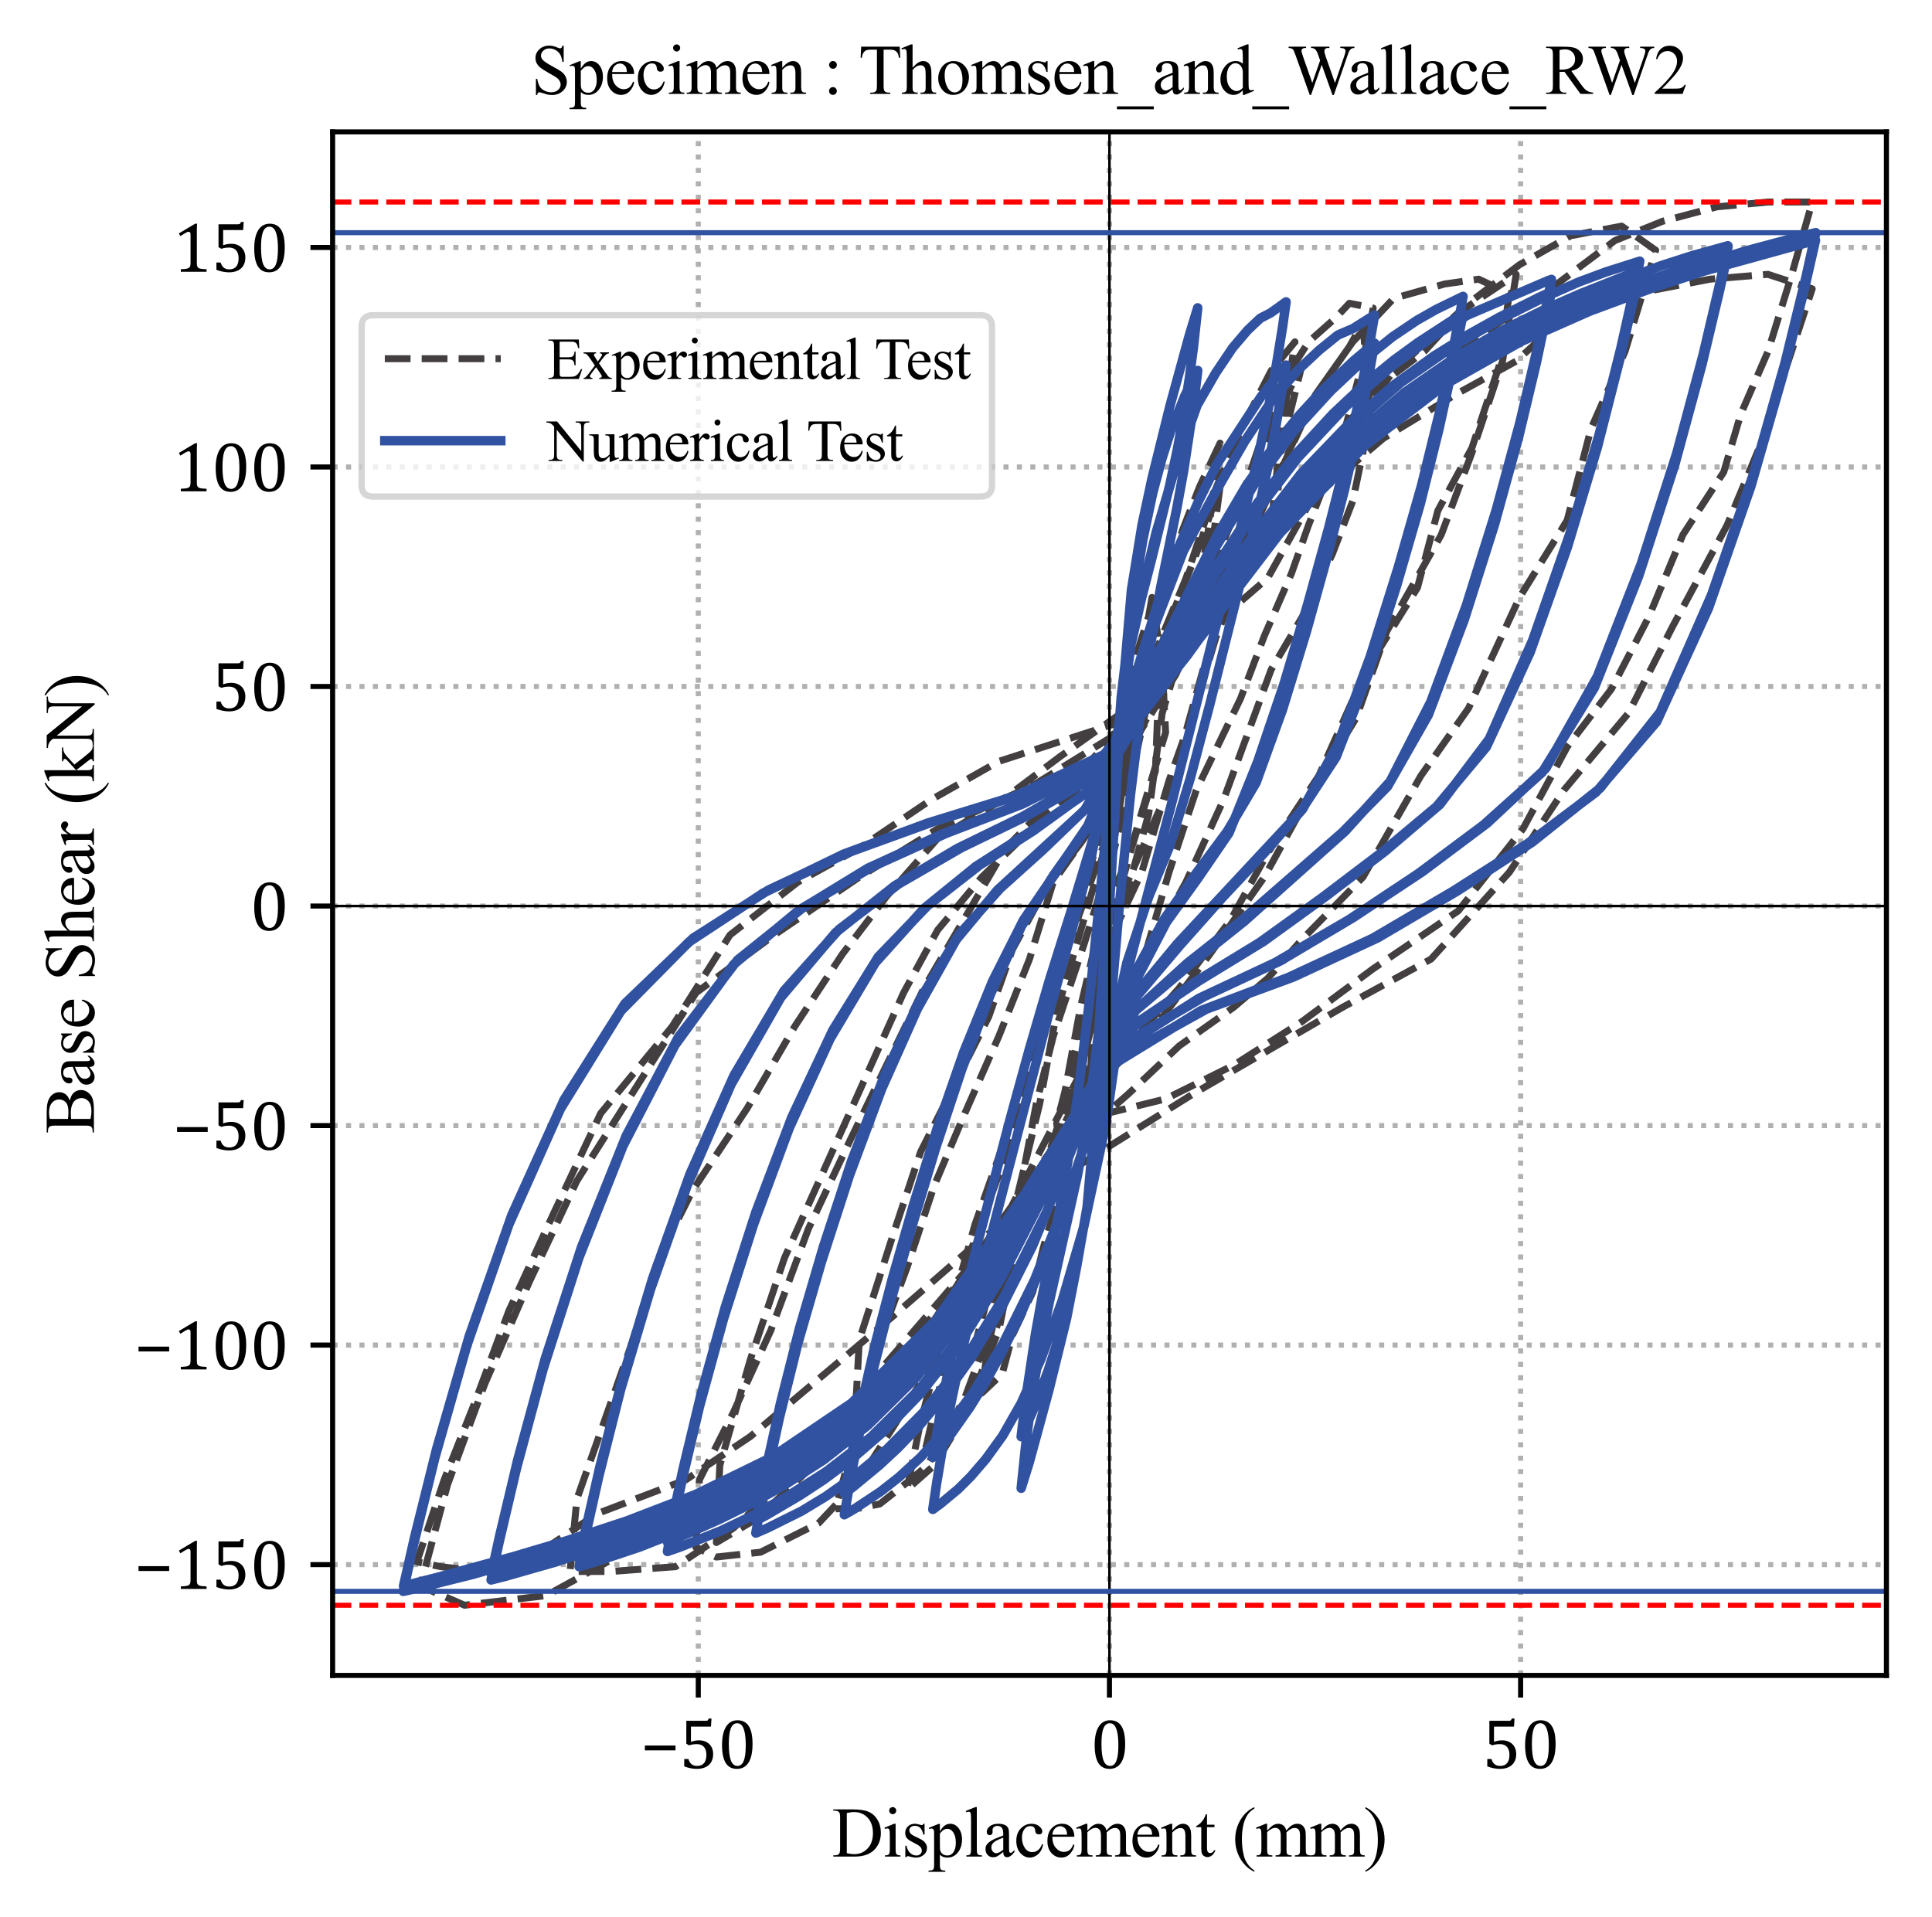 <?xml version="1.0" encoding="utf-8" standalone="no"?>
<!DOCTYPE svg PUBLIC "-//W3C//DTD SVG 1.1//EN"
  "http://www.w3.org/Graphics/SVG/1.1/DTD/svg11.dtd">
<svg xmlns:xlink="http://www.w3.org/1999/xlink" width="305.276pt" height="302.961pt" viewBox="0 0 305.276 302.961" xmlns="http://www.w3.org/2000/svg" version="1.1">
 <defs>
  <style type="text/css">*{stroke-linejoin: round; stroke-linecap: butt}</style>
 </defs>
 <g id="figure_1">
  <g id="patch_1">
   <path d="M 0 302.961 
L 305.276 302.961 
L 305.276 0 
L 0 0 
z
" style="fill: #ffffff"/>
  </g>
  <g id="axes_1">
   <g id="patch_2">
    <path d="M 52.556 264.774 
L 298.076 264.774 
L 298.076 20.838 
L 52.556 20.838 
z
" style="fill: #ffffff"/>
   </g>
   <g id="matplotlib.axis_1">
    <g id="xtick_1">
     <g id="line2d_1">
      <path d="M 110.336 264.774 
L 110.336 20.838 
" clip-path="url(#pd57698854b)" style="fill: none; stroke-dasharray: 0.8,1.32; stroke-dashoffset: 0; stroke: #b0b0b0; stroke-width: 0.8"/>
     </g>
     <g id="line2d_2">
      <defs>
       <path id="mea9f96ed34" d="M 0 0 
L 0 3.5 
" style="stroke: #000000; stroke-width: 0.8"/>
      </defs>
      <g>
       <use xlink:href="#mea9f96ed34" x="110.336" y="264.774" style="stroke: #000000; stroke-width: 0.8"/>
      </g>
     </g>
     <g id="text_1">
      <!-- −50 -->
      <g transform="translate(101.199 279.46) scale(0.11 -0.11)">
       <defs>
        <path id="Cambria-2212" d="M 397 1613 
L 397 2047 
L 3147 2047 
L 3147 1613 
L 397 1613 
z
" transform="scale(0.016)"/>
        <path id="Cambria-35" d="M 469 172 
L 469 834 
L 847 834 
Q 941 516 1130 366 
Q 1319 216 1619 216 
Q 2034 216 2246 466 
Q 2459 716 2459 1213 
Q 2459 1544 2346 1761 
Q 2234 1978 2043 2075 
Q 1853 2172 1600 2172 
Q 1388 2172 1234 2145 
Q 1081 2119 906 2063 
L 656 2209 
L 656 4266 
L 2378 4266 
Q 2484 4266 2531 4283 
Q 2578 4300 2606 4336 
Q 2634 4372 2672 4472 
L 2916 4472 
L 2869 3747 
L 1072 3747 
L 1072 2375 
Q 1234 2444 1425 2478 
Q 1616 2513 1806 2513 
Q 2178 2513 2465 2361 
Q 2753 2209 2909 1929 
Q 3066 1650 3066 1281 
Q 3066 863 2891 563 
Q 2716 263 2384 106 
Q 2053 -50 1600 -50 
Q 1059 -50 469 172 
z
" transform="scale(0.016)"/>
        <path id="Cambria-30" d="M 1738 -50 
Q 1063 -50 733 481 
Q 403 1013 403 2094 
Q 403 2669 504 3087 
Q 606 3506 789 3779 
Q 972 4053 1228 4184 
Q 1484 4316 1788 4316 
Q 2472 4316 2806 3787 
Q 3141 3259 3141 2191 
Q 3141 1084 2783 517 
Q 2425 -50 1738 -50 
z
M 1013 2188 
Q 1013 1169 1202 692 
Q 1391 216 1788 216 
Q 2166 216 2348 664 
Q 2531 1113 2531 2053 
Q 2531 2772 2437 3217 
Q 2344 3663 2176 3856 
Q 2009 4050 1772 4050 
Q 1556 4050 1411 3922 
Q 1266 3794 1177 3553 
Q 1088 3313 1050 2967 
Q 1013 2622 1013 2188 
z
" transform="scale(0.016)"/>
       </defs>
       <use xlink:href="#Cambria-2212"/>
       <use xlink:href="#Cambria-35" x="55.371"/>
       <use xlink:href="#Cambria-30" x="110.742"/>
      </g>
     </g>
    </g>
    <g id="xtick_2">
     <g id="line2d_3">
      <path d="M 175.305 264.774 
L 175.305 20.838 
" clip-path="url(#pd57698854b)" style="fill: none; stroke-dasharray: 0.8,1.32; stroke-dashoffset: 0; stroke: #b0b0b0; stroke-width: 0.8"/>
     </g>
     <g id="line2d_4">
      <g>
       <use xlink:href="#mea9f96ed34" x="175.305" y="264.774" style="stroke: #000000; stroke-width: 0.8"/>
      </g>
     </g>
     <g id="text_2">
      <!-- 0 -->
      <g transform="translate(172.259 279.46) scale(0.11 -0.11)">
       <use xlink:href="#Cambria-30"/>
      </g>
     </g>
    </g>
    <g id="xtick_3">
     <g id="line2d_5">
      <path d="M 240.274 264.774 
L 240.274 20.838 
" clip-path="url(#pd57698854b)" style="fill: none; stroke-dasharray: 0.8,1.32; stroke-dashoffset: 0; stroke: #b0b0b0; stroke-width: 0.8"/>
     </g>
     <g id="line2d_6">
      <g>
       <use xlink:href="#mea9f96ed34" x="240.274" y="264.774" style="stroke: #000000; stroke-width: 0.8"/>
      </g>
     </g>
     <g id="text_3">
      <!-- 50 -->
      <g transform="translate(234.182 279.46) scale(0.11 -0.11)">
       <use xlink:href="#Cambria-35"/>
       <use xlink:href="#Cambria-30" x="55.371"/>
      </g>
     </g>
    </g>
    <g id="text_4">
     <!-- Displacement (mm) -->
     <g transform="translate(131.482 293.409) scale(0.11 -0.11)">
      <defs>
       <path id="TimesNewRomanPSMT-44" d="M 109 0 
L 109 116 
L 269 116 
Q 538 116 650 288 
Q 719 391 719 750 
L 719 3488 
Q 719 3884 631 3984 
Q 509 4122 269 4122 
L 109 4122 
L 109 4238 
L 1834 4238 
Q 2784 4238 3279 4022 
Q 3775 3806 4076 3303 
Q 4378 2800 4378 2141 
Q 4378 1256 3841 663 
Q 3238 0 2003 0 
L 109 0 
z
M 1319 306 
Q 1716 219 1984 219 
Q 2709 219 3187 728 
Q 3666 1238 3666 2109 
Q 3666 2988 3187 3494 
Q 2709 4000 1959 4000 
Q 1678 4000 1319 3909 
L 1319 306 
z
" transform="scale(0.016)"/>
       <path id="TimesNewRomanPSMT-69" d="M 928 4444 
Q 1059 4444 1151 4351 
Q 1244 4259 1244 4128 
Q 1244 3997 1151 3903 
Q 1059 3809 928 3809 
Q 797 3809 703 3903 
Q 609 3997 609 4128 
Q 609 4259 701 4351 
Q 794 4444 928 4444 
z
M 1188 2947 
L 1188 647 
Q 1188 378 1227 289 
Q 1266 200 1342 156 
Q 1419 113 1622 113 
L 1622 0 
L 231 0 
L 231 113 
Q 441 113 512 153 
Q 584 194 626 287 
Q 669 381 669 647 
L 669 1750 
Q 669 2216 641 2353 
Q 619 2453 572 2492 
Q 525 2531 444 2531 
Q 356 2531 231 2484 
L 188 2597 
L 1050 2947 
L 1188 2947 
z
" transform="scale(0.016)"/>
       <path id="TimesNewRomanPSMT-73" d="M 2050 2947 
L 2050 1972 
L 1947 1972 
Q 1828 2431 1642 2597 
Q 1456 2763 1169 2763 
Q 950 2763 815 2647 
Q 681 2531 681 2391 
Q 681 2216 781 2091 
Q 878 1963 1175 1819 
L 1631 1597 
Q 2266 1288 2266 781 
Q 2266 391 1970 151 
Q 1675 -88 1309 -88 
Q 1047 -88 709 6 
Q 606 38 541 38 
Q 469 38 428 -44 
L 325 -44 
L 325 978 
L 428 978 
Q 516 541 762 319 
Q 1009 97 1316 97 
Q 1531 97 1667 223 
Q 1803 350 1803 528 
Q 1803 744 1651 891 
Q 1500 1038 1047 1263 
Q 594 1488 453 1669 
Q 313 1847 313 2119 
Q 313 2472 555 2709 
Q 797 2947 1181 2947 
Q 1350 2947 1591 2875 
Q 1750 2828 1803 2828 
Q 1853 2828 1881 2850 
Q 1909 2872 1947 2947 
L 2050 2947 
z
" transform="scale(0.016)"/>
       <path id="TimesNewRomanPSMT-70" d="M -6 2578 
L 875 2934 
L 994 2934 
L 994 2266 
Q 1216 2644 1439 2795 
Q 1663 2947 1909 2947 
Q 2341 2947 2628 2609 
Q 2981 2197 2981 1534 
Q 2981 794 2556 309 
Q 2206 -88 1675 -88 
Q 1444 -88 1275 -22 
Q 1150 25 994 166 
L 994 -706 
Q 994 -1000 1030 -1079 
Q 1066 -1159 1155 -1206 
Q 1244 -1253 1478 -1253 
L 1478 -1369 
L -22 -1369 
L -22 -1253 
L 56 -1253 
Q 228 -1256 350 -1188 
Q 409 -1153 442 -1076 
Q 475 -1000 475 -688 
L 475 2019 
Q 475 2297 450 2372 
Q 425 2447 370 2484 
Q 316 2522 222 2522 
Q 147 2522 31 2478 
L -6 2578 
z
M 994 2081 
L 994 1013 
Q 994 666 1022 556 
Q 1066 375 1236 237 
Q 1406 100 1666 100 
Q 1978 100 2172 344 
Q 2425 663 2425 1241 
Q 2425 1897 2138 2250 
Q 1938 2494 1663 2494 
Q 1513 2494 1366 2419 
Q 1253 2363 994 2081 
z
" transform="scale(0.016)"/>
       <path id="TimesNewRomanPSMT-6c" d="M 1184 4444 
L 1184 647 
Q 1184 378 1223 290 
Q 1263 203 1344 158 
Q 1425 113 1647 113 
L 1647 0 
L 244 0 
L 244 113 
Q 441 113 512 153 
Q 584 194 625 287 
Q 666 381 666 647 
L 666 3247 
Q 666 3731 644 3842 
Q 622 3953 573 3993 
Q 525 4034 450 4034 
Q 369 4034 244 3984 
L 191 4094 
L 1044 4444 
L 1184 4444 
z
" transform="scale(0.016)"/>
       <path id="TimesNewRomanPSMT-61" d="M 1822 413 
Q 1381 72 1269 19 
Q 1100 -59 909 -59 
Q 613 -59 420 144 
Q 228 347 228 678 
Q 228 888 322 1041 
Q 450 1253 767 1440 
Q 1084 1628 1822 1897 
L 1822 2009 
Q 1822 2438 1686 2597 
Q 1550 2756 1291 2756 
Q 1094 2756 978 2650 
Q 859 2544 859 2406 
L 866 2225 
Q 866 2081 792 2003 
Q 719 1925 600 1925 
Q 484 1925 411 2006 
Q 338 2088 338 2228 
Q 338 2497 613 2722 
Q 888 2947 1384 2947 
Q 1766 2947 2009 2819 
Q 2194 2722 2281 2516 
Q 2338 2381 2338 1966 
L 2338 994 
Q 2338 584 2353 492 
Q 2369 400 2405 369 
Q 2441 338 2488 338 
Q 2538 338 2575 359 
Q 2641 400 2828 588 
L 2828 413 
Q 2478 -56 2159 -56 
Q 2006 -56 1915 50 
Q 1825 156 1822 413 
z
M 1822 616 
L 1822 1706 
Q 1350 1519 1213 1441 
Q 966 1303 859 1153 
Q 753 1003 753 825 
Q 753 600 887 451 
Q 1022 303 1197 303 
Q 1434 303 1822 616 
z
" transform="scale(0.016)"/>
       <path id="TimesNewRomanPSMT-63" d="M 2631 1088 
Q 2516 522 2178 217 
Q 1841 -88 1431 -88 
Q 944 -88 581 321 
Q 219 731 219 1428 
Q 219 2103 620 2525 
Q 1022 2947 1584 2947 
Q 2006 2947 2278 2723 
Q 2550 2500 2550 2259 
Q 2550 2141 2473 2067 
Q 2397 1994 2259 1994 
Q 2075 1994 1981 2113 
Q 1928 2178 1911 2362 
Q 1894 2547 1784 2644 
Q 1675 2738 1481 2738 
Q 1169 2738 978 2506 
Q 725 2200 725 1697 
Q 725 1184 976 792 
Q 1228 400 1656 400 
Q 1963 400 2206 609 
Q 2378 753 2541 1131 
L 2631 1088 
z
" transform="scale(0.016)"/>
       <path id="TimesNewRomanPSMT-65" d="M 681 1784 
Q 678 1147 991 784 
Q 1303 422 1725 422 
Q 2006 422 2214 576 
Q 2422 731 2563 1106 
L 2659 1044 
Q 2594 616 2278 264 
Q 1963 -88 1488 -88 
Q 972 -88 605 314 
Q 238 716 238 1394 
Q 238 2128 614 2539 
Q 991 2950 1559 2950 
Q 2041 2950 2350 2633 
Q 2659 2316 2659 1784 
L 681 1784 
z
M 681 1966 
L 2006 1966 
Q 1991 2241 1941 2353 
Q 1863 2528 1708 2628 
Q 1553 2728 1384 2728 
Q 1125 2728 920 2526 
Q 716 2325 681 1966 
z
" transform="scale(0.016)"/>
       <path id="TimesNewRomanPSMT-6d" d="M 1050 2338 
Q 1363 2650 1419 2697 
Q 1559 2816 1721 2881 
Q 1884 2947 2044 2947 
Q 2313 2947 2506 2790 
Q 2700 2634 2766 2338 
Q 3088 2713 3309 2830 
Q 3531 2947 3766 2947 
Q 3994 2947 4170 2830 
Q 4347 2713 4450 2447 
Q 4519 2266 4519 1878 
L 4519 647 
Q 4519 378 4559 278 
Q 4591 209 4675 161 
Q 4759 113 4950 113 
L 4950 0 
L 3538 0 
L 3538 113 
L 3597 113 
Q 3781 113 3884 184 
Q 3956 234 3988 344 
Q 4000 397 4000 647 
L 4000 1878 
Q 4000 2228 3916 2372 
Q 3794 2572 3525 2572 
Q 3359 2572 3192 2489 
Q 3025 2406 2788 2181 
L 2781 2147 
L 2788 2013 
L 2788 647 
Q 2788 353 2820 281 
Q 2853 209 2943 161 
Q 3034 113 3253 113 
L 3253 0 
L 1806 0 
L 1806 113 
Q 2044 113 2133 169 
Q 2222 225 2256 338 
Q 2272 391 2272 647 
L 2272 1878 
Q 2272 2228 2169 2381 
Q 2031 2581 1784 2581 
Q 1616 2581 1450 2491 
Q 1191 2353 1050 2181 
L 1050 647 
Q 1050 366 1089 281 
Q 1128 197 1204 155 
Q 1281 113 1516 113 
L 1516 0 
L 100 0 
L 100 113 
Q 297 113 375 155 
Q 453 197 493 289 
Q 534 381 534 647 
L 534 1741 
Q 534 2213 506 2350 
Q 484 2453 437 2492 
Q 391 2531 309 2531 
Q 222 2531 100 2484 
L 53 2597 
L 916 2947 
L 1050 2947 
L 1050 2338 
z
" transform="scale(0.016)"/>
       <path id="TimesNewRomanPSMT-6e" d="M 1034 2341 
Q 1538 2947 1994 2947 
Q 2228 2947 2397 2830 
Q 2566 2713 2666 2444 
Q 2734 2256 2734 1869 
L 2734 647 
Q 2734 375 2778 278 
Q 2813 200 2889 156 
Q 2966 113 3172 113 
L 3172 0 
L 1756 0 
L 1756 113 
L 1816 113 
Q 2016 113 2095 173 
Q 2175 234 2206 353 
Q 2219 400 2219 647 
L 2219 1819 
Q 2219 2209 2117 2386 
Q 2016 2563 1775 2563 
Q 1403 2563 1034 2156 
L 1034 647 
Q 1034 356 1069 288 
Q 1113 197 1189 155 
Q 1266 113 1500 113 
L 1500 0 
L 84 0 
L 84 113 
L 147 113 
Q 366 113 442 223 
Q 519 334 519 647 
L 519 1709 
Q 519 2225 495 2337 
Q 472 2450 423 2490 
Q 375 2531 294 2531 
Q 206 2531 84 2484 
L 38 2597 
L 900 2947 
L 1034 2947 
L 1034 2341 
z
" transform="scale(0.016)"/>
       <path id="TimesNewRomanPSMT-74" d="M 1031 3803 
L 1031 2863 
L 1700 2863 
L 1700 2644 
L 1031 2644 
L 1031 788 
Q 1031 509 1111 412 
Q 1191 316 1316 316 
Q 1419 316 1516 380 
Q 1613 444 1666 569 
L 1788 569 
Q 1678 263 1478 108 
Q 1278 -47 1066 -47 
Q 922 -47 784 33 
Q 647 113 581 261 
Q 516 409 516 719 
L 516 2644 
L 63 2644 
L 63 2747 
Q 234 2816 414 2980 
Q 594 3144 734 3369 
Q 806 3488 934 3803 
L 1031 3803 
z
" transform="scale(0.016)"/>
       <path id="TimesNewRomanPSMT-20" transform="scale(0.016)"/>
       <path id="TimesNewRomanPSMT-28" d="M 1988 -1253 
L 1988 -1369 
Q 1516 -1131 1200 -813 
Q 750 -359 506 256 
Q 263 872 263 1534 
Q 263 2503 741 3301 
Q 1219 4100 1988 4444 
L 1988 4313 
Q 1603 4100 1356 3731 
Q 1109 3363 987 2797 
Q 866 2231 866 1616 
Q 866 947 969 400 
Q 1050 -31 1165 -292 
Q 1281 -553 1476 -793 
Q 1672 -1034 1988 -1253 
z
" transform="scale(0.016)"/>
       <path id="TimesNewRomanPSMT-29" d="M 144 4313 
L 144 4444 
Q 619 4209 934 3891 
Q 1381 3434 1625 2820 
Q 1869 2206 1869 1541 
Q 1869 572 1392 -226 
Q 916 -1025 144 -1369 
L 144 -1253 
Q 528 -1038 776 -670 
Q 1025 -303 1145 264 
Q 1266 831 1266 1447 
Q 1266 2113 1163 2663 
Q 1084 3094 967 3353 
Q 850 3613 656 3853 
Q 463 4094 144 4313 
z
" transform="scale(0.016)"/>
      </defs>
      <use xlink:href="#TimesNewRomanPSMT-44"/>
      <use xlink:href="#TimesNewRomanPSMT-69" x="72.217"/>
      <use xlink:href="#TimesNewRomanPSMT-73" x="100"/>
      <use xlink:href="#TimesNewRomanPSMT-70" x="138.916"/>
      <use xlink:href="#TimesNewRomanPSMT-6c" x="188.916"/>
      <use xlink:href="#TimesNewRomanPSMT-61" x="216.699"/>
      <use xlink:href="#TimesNewRomanPSMT-63" x="261.084"/>
      <use xlink:href="#TimesNewRomanPSMT-65" x="305.469"/>
      <use xlink:href="#TimesNewRomanPSMT-6d" x="349.854"/>
      <use xlink:href="#TimesNewRomanPSMT-65" x="427.637"/>
      <use xlink:href="#TimesNewRomanPSMT-6e" x="472.021"/>
      <use xlink:href="#TimesNewRomanPSMT-74" x="522.021"/>
      <use xlink:href="#TimesNewRomanPSMT-20" x="549.805"/>
      <use xlink:href="#TimesNewRomanPSMT-28" x="574.805"/>
      <use xlink:href="#TimesNewRomanPSMT-6d" x="608.105"/>
      <use xlink:href="#TimesNewRomanPSMT-6d" x="685.889"/>
      <use xlink:href="#TimesNewRomanPSMT-29" x="763.672"/>
     </g>
    </g>
   </g>
   <g id="matplotlib.axis_2">
    <g id="ytick_1">
     <g id="line2d_7">
      <path d="M 52.556 247.268 
L 298.076 247.268 
" clip-path="url(#pd57698854b)" style="fill: none; stroke-dasharray: 0.8,1.32; stroke-dashoffset: 0; stroke: #b0b0b0; stroke-width: 0.8"/>
     </g>
     <g id="line2d_8">
      <defs>
       <path id="m71278e4c3a" d="M 0 0 
L -3.5 0 
" style="stroke: #000000; stroke-width: 0.8"/>
      </defs>
      <g>
       <use xlink:href="#m71278e4c3a" x="52.556" y="247.268" style="stroke: #000000; stroke-width: 0.8"/>
      </g>
     </g>
     <g id="text_5">
      <!-- −150 -->
      <g transform="translate(21.191 251.111) scale(0.11 -0.11)">
       <defs>
        <path id="Cambria-31" d="M 2172 816 
Q 2172 634 2192 542 
Q 2213 450 2264 392 
Q 2316 334 2412 301 
Q 2509 269 2656 251 
Q 2803 234 3044 228 
L 3044 0 
L 734 0 
L 734 228 
Q 1081 244 1229 270 
Q 1378 297 1456 350 
Q 1534 403 1570 500 
Q 1606 597 1606 816 
L 1606 3350 
Q 1606 3475 1562 3533 
Q 1519 3591 1434 3591 
Q 1334 3591 1150 3487 
Q 966 3384 694 3203 
L 556 3444 
L 2019 4316 
L 2191 4316 
Q 2172 4016 2172 3484 
L 2172 816 
z
" transform="scale(0.016)"/>
       </defs>
       <use xlink:href="#Cambria-2212"/>
       <use xlink:href="#Cambria-31" x="55.371"/>
       <use xlink:href="#Cambria-35" x="110.742"/>
       <use xlink:href="#Cambria-30" x="166.113"/>
      </g>
     </g>
    </g>
    <g id="ytick_2">
     <g id="line2d_9">
      <path d="M 52.556 212.575 
L 298.076 212.575 
" clip-path="url(#pd57698854b)" style="fill: none; stroke-dasharray: 0.8,1.32; stroke-dashoffset: 0; stroke: #b0b0b0; stroke-width: 0.8"/>
     </g>
     <g id="line2d_10">
      <g>
       <use xlink:href="#m71278e4c3a" x="52.556" y="212.575" style="stroke: #000000; stroke-width: 0.8"/>
      </g>
     </g>
     <g id="text_6">
      <!-- −100 -->
      <g transform="translate(21.191 216.418) scale(0.11 -0.11)">
       <use xlink:href="#Cambria-2212"/>
       <use xlink:href="#Cambria-31" x="55.371"/>
       <use xlink:href="#Cambria-30" x="110.742"/>
       <use xlink:href="#Cambria-30" x="166.113"/>
      </g>
     </g>
    </g>
    <g id="ytick_3">
     <g id="line2d_11">
      <path d="M 52.556 177.881 
L 298.076 177.881 
" clip-path="url(#pd57698854b)" style="fill: none; stroke-dasharray: 0.8,1.32; stroke-dashoffset: 0; stroke: #b0b0b0; stroke-width: 0.8"/>
     </g>
     <g id="line2d_12">
      <g>
       <use xlink:href="#m71278e4c3a" x="52.556" y="177.881" style="stroke: #000000; stroke-width: 0.8"/>
      </g>
     </g>
     <g id="text_7">
      <!-- −50 -->
      <g transform="translate(27.282 181.724) scale(0.11 -0.11)">
       <use xlink:href="#Cambria-2212"/>
       <use xlink:href="#Cambria-35" x="55.371"/>
       <use xlink:href="#Cambria-30" x="110.742"/>
      </g>
     </g>
    </g>
    <g id="ytick_4">
     <g id="line2d_13">
      <path d="M 52.556 143.187 
L 298.076 143.187 
" clip-path="url(#pd57698854b)" style="fill: none; stroke-dasharray: 0.8,1.32; stroke-dashoffset: 0; stroke: #b0b0b0; stroke-width: 0.8"/>
     </g>
     <g id="line2d_14">
      <g>
       <use xlink:href="#m71278e4c3a" x="52.556" y="143.187" style="stroke: #000000; stroke-width: 0.8"/>
      </g>
     </g>
     <g id="text_8">
      <!-- 0 -->
      <g transform="translate(39.465 147.03) scale(0.11 -0.11)">
       <use xlink:href="#Cambria-30"/>
      </g>
     </g>
    </g>
    <g id="ytick_5">
     <g id="line2d_15">
      <path d="M 52.556 108.493 
L 298.076 108.493 
" clip-path="url(#pd57698854b)" style="fill: none; stroke-dasharray: 0.8,1.32; stroke-dashoffset: 0; stroke: #b0b0b0; stroke-width: 0.8"/>
     </g>
     <g id="line2d_16">
      <g>
       <use xlink:href="#m71278e4c3a" x="52.556" y="108.493" style="stroke: #000000; stroke-width: 0.8"/>
      </g>
     </g>
     <g id="text_9">
      <!-- 50 -->
      <g transform="translate(33.374 112.337) scale(0.11 -0.11)">
       <use xlink:href="#Cambria-35"/>
       <use xlink:href="#Cambria-30" x="55.371"/>
      </g>
     </g>
    </g>
    <g id="ytick_6">
     <g id="line2d_17">
      <path d="M 52.556 73.8 
L 298.076 73.8 
" clip-path="url(#pd57698854b)" style="fill: none; stroke-dasharray: 0.8,1.32; stroke-dashoffset: 0; stroke: #b0b0b0; stroke-width: 0.8"/>
     </g>
     <g id="line2d_18">
      <g>
       <use xlink:href="#m71278e4c3a" x="52.556" y="73.8" style="stroke: #000000; stroke-width: 0.8"/>
      </g>
     </g>
     <g id="text_10">
      <!-- 100 -->
      <g transform="translate(27.282 77.643) scale(0.11 -0.11)">
       <use xlink:href="#Cambria-31"/>
       <use xlink:href="#Cambria-30" x="55.371"/>
       <use xlink:href="#Cambria-30" x="110.742"/>
      </g>
     </g>
    </g>
    <g id="ytick_7">
     <g id="line2d_19">
      <path d="M 52.556 39.106 
L 298.076 39.106 
" clip-path="url(#pd57698854b)" style="fill: none; stroke-dasharray: 0.8,1.32; stroke-dashoffset: 0; stroke: #b0b0b0; stroke-width: 0.8"/>
     </g>
     <g id="line2d_20">
      <g>
       <use xlink:href="#m71278e4c3a" x="52.556" y="39.106" style="stroke: #000000; stroke-width: 0.8"/>
      </g>
     </g>
     <g id="text_11">
      <!-- 150 -->
      <g transform="translate(27.282 42.949) scale(0.11 -0.11)">
       <use xlink:href="#Cambria-31"/>
       <use xlink:href="#Cambria-35" x="55.371"/>
       <use xlink:href="#Cambria-30" x="110.742"/>
      </g>
     </g>
    </g>
    <g id="text_12">
     <!-- Base Shear (kN) -->
     <g transform="translate(14.838 179.156) rotate(-90) scale(0.11 -0.11)">
      <defs>
       <path id="TimesNewRomanPSMT-42" d="M 2956 2163 
Q 3397 2069 3616 1863 
Q 3919 1575 3919 1159 
Q 3919 844 3719 555 
Q 3519 266 3170 133 
Q 2822 0 2106 0 
L 106 0 
L 106 116 
L 266 116 
Q 531 116 647 284 
Q 719 394 719 750 
L 719 3488 
Q 719 3881 628 3984 
Q 506 4122 266 4122 
L 106 4122 
L 106 4238 
L 1938 4238 
Q 2450 4238 2759 4163 
Q 3228 4050 3475 3764 
Q 3722 3478 3722 3106 
Q 3722 2788 3528 2536 
Q 3334 2284 2956 2163 
z
M 1319 2331 
Q 1434 2309 1582 2298 
Q 1731 2288 1909 2288 
Q 2366 2288 2595 2386 
Q 2825 2484 2947 2687 
Q 3069 2891 3069 3131 
Q 3069 3503 2766 3765 
Q 2463 4028 1881 4028 
Q 1569 4028 1319 3959 
L 1319 2331 
z
M 1319 306 
Q 1681 222 2034 222 
Q 2600 222 2897 476 
Q 3194 731 3194 1106 
Q 3194 1353 3059 1581 
Q 2925 1809 2622 1940 
Q 2319 2072 1872 2072 
Q 1678 2072 1540 2065 
Q 1403 2059 1319 2044 
L 1319 306 
z
" transform="scale(0.016)"/>
       <path id="TimesNewRomanPSMT-53" d="M 2934 4334 
L 2934 2869 
L 2819 2869 
Q 2763 3291 2617 3541 
Q 2472 3791 2203 3937 
Q 1934 4084 1647 4084 
Q 1322 4084 1109 3886 
Q 897 3688 897 3434 
Q 897 3241 1031 3081 
Q 1225 2847 1953 2456 
Q 2547 2138 2764 1967 
Q 2981 1797 3098 1565 
Q 3216 1334 3216 1081 
Q 3216 600 2842 251 
Q 2469 -97 1881 -97 
Q 1697 -97 1534 -69 
Q 1438 -53 1133 45 
Q 828 144 747 144 
Q 669 144 623 97 
Q 578 50 556 -97 
L 441 -97 
L 441 1356 
L 556 1356 
Q 638 900 775 673 
Q 913 447 1195 297 
Q 1478 147 1816 147 
Q 2206 147 2432 353 
Q 2659 559 2659 841 
Q 2659 997 2573 1156 
Q 2488 1316 2306 1453 
Q 2184 1547 1640 1851 
Q 1097 2156 867 2337 
Q 638 2519 519 2737 
Q 400 2956 400 3219 
Q 400 3675 750 4004 
Q 1100 4334 1641 4334 
Q 1978 4334 2356 4169 
Q 2531 4091 2603 4091 
Q 2684 4091 2736 4139 
Q 2788 4188 2819 4334 
L 2934 4334 
z
" transform="scale(0.016)"/>
       <path id="TimesNewRomanPSMT-68" d="M 1041 4444 
L 1041 2350 
Q 1388 2731 1591 2839 
Q 1794 2947 1997 2947 
Q 2241 2947 2416 2812 
Q 2591 2678 2675 2391 
Q 2734 2191 2734 1659 
L 2734 647 
Q 2734 375 2778 275 
Q 2809 200 2884 156 
Q 2959 113 3159 113 
L 3159 0 
L 1753 0 
L 1753 113 
L 1819 113 
Q 2019 113 2097 173 
Q 2175 234 2206 353 
Q 2216 403 2216 647 
L 2216 1659 
Q 2216 2128 2167 2275 
Q 2119 2422 2012 2495 
Q 1906 2569 1756 2569 
Q 1603 2569 1437 2487 
Q 1272 2406 1041 2159 
L 1041 647 
Q 1041 353 1073 281 
Q 1106 209 1195 161 
Q 1284 113 1503 113 
L 1503 0 
L 84 0 
L 84 113 
Q 275 113 384 172 
Q 447 203 484 290 
Q 522 378 522 647 
L 522 3238 
Q 522 3728 498 3840 
Q 475 3953 426 3993 
Q 378 4034 297 4034 
Q 231 4034 84 3984 
L 41 4094 
L 897 4444 
L 1041 4444 
z
" transform="scale(0.016)"/>
       <path id="TimesNewRomanPSMT-72" d="M 1038 2947 
L 1038 2303 
Q 1397 2947 1775 2947 
Q 1947 2947 2059 2842 
Q 2172 2738 2172 2600 
Q 2172 2478 2090 2393 
Q 2009 2309 1897 2309 
Q 1788 2309 1652 2417 
Q 1516 2525 1450 2525 
Q 1394 2525 1328 2463 
Q 1188 2334 1038 2041 
L 1038 669 
Q 1038 431 1097 309 
Q 1138 225 1241 169 
Q 1344 113 1538 113 
L 1538 0 
L 72 0 
L 72 113 
Q 291 113 397 181 
Q 475 231 506 341 
Q 522 394 522 644 
L 522 1753 
Q 522 2253 501 2348 
Q 481 2444 426 2487 
Q 372 2531 291 2531 
Q 194 2531 72 2484 
L 41 2597 
L 906 2947 
L 1038 2947 
z
" transform="scale(0.016)"/>
       <path id="TimesNewRomanPSMT-6b" d="M 1047 4444 
L 1047 1597 
L 1775 2259 
Q 2006 2472 2044 2528 
Q 2069 2566 2069 2603 
Q 2069 2666 2017 2711 
Q 1966 2756 1847 2763 
L 1847 2863 
L 3091 2863 
L 3091 2763 
Q 2834 2756 2664 2684 
Q 2494 2613 2291 2428 
L 1556 1750 
L 2291 822 
Q 2597 438 2703 334 
Q 2853 188 2966 144 
Q 3044 113 3238 113 
L 3238 0 
L 1847 0 
L 1847 113 
Q 1966 116 2008 148 
Q 2050 181 2050 241 
Q 2050 313 1925 472 
L 1047 1594 
L 1047 644 
Q 1047 366 1086 278 
Q 1125 191 1197 153 
Q 1269 116 1509 113 
L 1509 0 
L 53 0 
L 53 113 
Q 272 113 381 166 
Q 447 200 481 272 
Q 528 375 528 628 
L 528 3234 
Q 528 3731 506 3842 
Q 484 3953 434 3995 
Q 384 4038 303 4038 
Q 238 4038 106 3984 
L 53 4094 
L 903 4444 
L 1047 4444 
z
" transform="scale(0.016)"/>
       <path id="TimesNewRomanPSMT-4e" d="M -84 4238 
L 1066 4238 
L 3656 1059 
L 3656 3503 
Q 3656 3894 3569 3991 
Q 3453 4122 3203 4122 
L 3056 4122 
L 3056 4238 
L 4531 4238 
L 4531 4122 
L 4381 4122 
Q 4113 4122 4000 3959 
Q 3931 3859 3931 3503 
L 3931 -69 
L 3819 -69 
L 1025 3344 
L 1025 734 
Q 1025 344 1109 247 
Q 1228 116 1475 116 
L 1625 116 
L 1625 0 
L 150 0 
L 150 116 
L 297 116 
Q 569 116 681 278 
Q 750 378 750 734 
L 750 3681 
Q 566 3897 470 3965 
Q 375 4034 191 4094 
Q 100 4122 -84 4122 
L -84 4238 
z
" transform="scale(0.016)"/>
      </defs>
      <use xlink:href="#TimesNewRomanPSMT-42"/>
      <use xlink:href="#TimesNewRomanPSMT-61" x="66.699"/>
      <use xlink:href="#TimesNewRomanPSMT-73" x="111.084"/>
      <use xlink:href="#TimesNewRomanPSMT-65" x="150"/>
      <use xlink:href="#TimesNewRomanPSMT-20" x="194.385"/>
      <use xlink:href="#TimesNewRomanPSMT-53" x="219.385"/>
      <use xlink:href="#TimesNewRomanPSMT-68" x="275"/>
      <use xlink:href="#TimesNewRomanPSMT-65" x="325"/>
      <use xlink:href="#TimesNewRomanPSMT-61" x="369.385"/>
      <use xlink:href="#TimesNewRomanPSMT-72" x="413.77"/>
      <use xlink:href="#TimesNewRomanPSMT-20" x="447.07"/>
      <use xlink:href="#TimesNewRomanPSMT-28" x="472.07"/>
      <use xlink:href="#TimesNewRomanPSMT-6b" x="505.371"/>
      <use xlink:href="#TimesNewRomanPSMT-4e" x="555.371"/>
      <use xlink:href="#TimesNewRomanPSMT-29" x="627.588"/>
     </g>
    </g>
   </g>
   <g id="line2d_21">
    <path d="M 174.498 143.949 
L 176.649 128.708 
L 177.725 116.515 
L 178.8 105.846 
L 181.489 97.463 
L 182.027 94.415 
L 183.64 105.084 
L 184.178 115.753 
L 178.262 135.567 
L 174.498 143.949 
L 172.347 160.715 
L 167.508 190.435 
L 168.045 173.67 
L 170.734 159.19 
L 173.423 147.76 
L 175.574 134.804 
L 178.8 108.894 
L 182.564 98.988 
L 183.102 108.132 
L 182.564 121.849 
L 178.8 134.042 
L 175.574 145.473 
L 172.885 161.477 
L 171.809 175.956 
L 168.583 183.576 
L 168.045 187.387 
L 166.97 177.48 
L 170.734 163.001 
L 173.961 143.949 
L 177.725 122.611 
L 180.414 108.132 
L 183.64 93.653 
L 186.867 83.746 
L 189.555 76.888 
L 192.782 70.029 
L 191.168 82.222 
L 189.017 95.939 
L 185.791 105.084 
L 180.951 112.705 
L 178.8 122.611 
L 175.036 138.615 
L 172.347 154.618 
L 170.734 172.908 
L 167.508 188.149 
L 164.819 197.294 
L 163.206 204.152 
L 159.979 211.011 
L 158.366 217.107 
L 155.139 220.155 
L 156.215 211.773 
L 158.366 198.818 
L 164.281 174.432 
L 166.97 159.953 
L 177.725 123.374 
L 184.178 99.75 
L 189.017 87.557 
L 192.782 76.888 
L 191.168 89.081 
L 186.867 102.036 
L 183.64 112.705 
L 181.489 128.708 
L 174.498 153.856 
L 169.121 175.956 
L 163.743 187.387 
L 159.979 197.294 
L 158.366 207.2 
L 155.677 214.821 
L 159.441 198.056 
L 161.592 185.863 
L 163.743 174.432 
L 166.432 163.763 
L 171.272 149.284 
L 175.574 135.567 
L 179.876 109.656 
L 187.404 91.367 
L 192.244 76.888 
L 196.546 66.981 
L 200.848 58.598 
L 204.612 54.026 
L 202.999 64.695 
L 201.923 77.65 
L 198.697 88.319 
L 193.319 96.701 
L 189.017 111.181 
L 184.715 123.374 
L 180.414 137.853 
L 173.961 151.57 
L 170.196 172.146 
L 165.356 183.576 
L 161.055 194.245 
L 157.828 210.249 
L 154.064 219.393 
L 150.838 226.252 
L 147.611 231.586 
L 143.309 235.397 
L 145.46 224.728 
L 149.762 208.724 
L 154.064 193.483 
L 158.903 179.766 
L 164.281 163.763 
L 169.121 148.522 
L 175.574 130.232 
L 181.489 109.656 
L 187.404 98.226 
L 194.395 81.46 
L 198.697 73.84 
L 201.385 66.219 
L 205.687 57.836 
L 201.923 73.077 
L 200.848 82.984 
L 194.932 93.653 
L 190.093 105.846 
L 185.253 123.374 
L 173.423 150.046 
L 171.272 165.287 
L 164.819 185.101 
L 157.291 200.342 
L 154.064 212.535 
L 150.3 217.869 
L 147.611 227.014 
L 145.998 230.062 
L 153.526 197.294 
L 159.441 181.29 
L 163.743 167.573 
L 168.583 149.284 
L 176.111 124.136 
L 186.329 102.798 
L 196.546 77.65 
L 201.923 61.647 
L 206.763 54.026 
L 211.065 50.216 
L 213.216 47.929 
L 216.98 48.691 
L 215.367 57.074 
L 212.14 69.267 
L 206.763 82.984 
L 204.074 90.605 
L 199.772 100.512 
L 196.008 110.419 
L 189.017 124.898 
L 184.715 137.853 
L 180.951 150.808 
L 178.8 155.38 
L 176.111 159.19 
L 170.196 173.67 
L 159.979 193.483 
L 158.366 204.914 
L 152.451 220.917 
L 146.536 231.586 
L 143.847 233.873 
L 139.007 237.683 
L 135.243 238.445 
L 132.016 238.445 
L 134.705 228.538 
L 137.932 214.821 
L 143.309 200.342 
L 147.611 187.387 
L 152.451 175.956 
L 157.828 163.763 
L 162.668 151.57 
L 166.432 139.377 
L 171.809 131.756 
L 177.187 120.325 
L 185.791 106.608 
L 191.706 93.653 
L 198.697 82.222 
L 204.612 69.267 
L 208.914 60.884 
L 213.216 54.788 
L 215.367 50.978 
L 216.442 66.219 
L 213.754 79.174 
L 210.527 87.557 
L 206.225 96.701 
L 200.848 105.846 
L 193.319 126.422 
L 187.404 139.377 
L 170.196 170.621 
L 158.366 193.483 
L 150.3 204.152 
L 138.469 219.393 
L 135.243 221.68 
L 135.78 211.773 
L 141.158 195.007 
L 145.46 182.052 
L 156.215 160.715 
L 159.979 150.046 
L 165.356 140.139 
L 170.734 133.28 
L 175.036 126.422 
L 179.338 114.991 
L 189.017 99.75 
L 196.008 85.27 
L 201.923 75.364 
L 207.838 62.409 
L 213.754 54.026 
L 220.207 47.167 
L 228.273 44.881 
L 233.65 44.119 
L 238.49 46.405 
L 236.877 57.836 
L 232.575 70.791 
L 227.197 80.698 
L 223.971 92.891 
L 215.905 105.846 
L 208.376 122.611 
L 200.31 134.804 
L 194.395 145.473 
L 186.329 156.142 
L 178.262 165.287 
L 172.347 173.67 
L 165.356 185.101 
L 156.215 199.58 
L 148.686 213.297 
L 141.158 225.49 
L 135.78 233.873 
L 129.328 240.731 
L 120.186 245.303 
L 113.195 246.065 
L 109.969 244.541 
L 110.507 233.873 
L 115.884 223.204 
L 121.799 210.249 
L 127.714 194.245 
L 134.167 180.528 
L 145.998 156.142 
L 158.903 134.042 
L 168.583 124.136 
L 178.8 113.467 
L 205.687 76.888 
L 212.14 70.029 
L 219.669 59.36 
L 226.122 53.264 
L 230.424 49.454 
L 239.566 43.357 
L 237.414 57.074 
L 232.575 71.553 
L 227.735 84.508 
L 219.131 99.75 
L 214.291 113.467 
L 207.301 124.898 
L 199.772 138.615 
L 191.168 150.808 
L 183.102 161.477 
L 173.423 171.383 
L 144.922 211.773 
L 135.243 221.68 
L 127.714 232.348 
L 119.648 239.969 
L 113.195 243.779 
L 113.733 231.586 
L 118.573 214.821 
L 123.95 198.818 
L 142.771 156.904 
L 148.149 146.997 
L 155.139 138.615 
L 165.356 128.708 
L 176.649 119.563 
L 183.102 103.56 
L 208.914 72.315 
L 216.98 61.647 
L 225.046 55.55 
L 232.037 47.929 
L 240.103 41.833 
L 248.169 37.261 
L 256.236 35.736 
L 261.613 39.547 
L 256.773 55.55 
L 251.396 67.743 
L 247.632 82.222 
L 240.103 94.415 
L 232.037 111.943 
L 224.509 122.611 
L 215.367 138.615 
L 205.687 148.522 
L 200.31 154.618 
L 194.932 159.19 
L 186.329 165.287 
L 178.262 172.908 
L 166.97 182.814 
L 154.064 198.818 
L 146.536 210.249 
L 135.243 222.442 
L 123.413 234.635 
L 115.884 241.493 
L 106.742 247.59 
L 96.525 248.352 
L 90.072 248.352 
L 91.148 236.921 
L 99.752 212.535 
L 104.054 198.818 
L 109.431 188.149 
L 118.035 175.194 
L 125.563 162.239 
L 133.092 150.808 
L 140.083 141.663 
L 148.149 132.518 
L 158.366 126.422 
L 167.508 119.563 
L 177.187 112.705 
L 187.942 102.036 
L 200.31 91.367 
L 208.376 76.888 
L 219.131 66.219 
L 228.81 57.074 
L 236.877 50.978 
L 246.018 44.881 
L 255.16 38.023 
L 262.689 34.974 
L 271.292 32.688 
L 279.359 31.926 
L 286.349 31.926 
L 283.123 43.357 
L 279.359 55.55 
L 275.056 65.457 
L 272.368 74.602 
L 265.915 84.508 
L 260.537 97.463 
L 254.622 108.894 
L 247.632 118.039 
L 240.641 130.994 
L 230.424 143.949 
L 216.98 153.094 
L 205.687 161.477 
L 194.932 168.335 
L 184.178 173.67 
L 171.809 176.718 
L 158.903 193.483 
L 132.016 224.728 
L 118.573 233.11 
L 107.818 239.969 
L 95.987 246.828 
L 86.308 252.162 
L 73.402 253.686 
L 66.411 250.638 
L 70.714 234.635 
L 76.629 218.631 
L 83.619 202.628 
L 91.148 186.625 
L 109.969 156.904 
L 122.337 147.76 
L 135.78 138.615 
L 148.149 130.994 
L 163.206 124.136 
L 175.574 116.515 
L 185.791 104.322 
L 193.857 92.891 
L 205.15 80.698 
L 218.593 69.267 
L 229.886 62.409 
L 239.566 57.074 
L 247.094 50.216 
L 258.386 46.405 
L 270.217 44.119 
L 279.359 43.357 
L 286.349 45.643 
L 278.283 70.029 
L 272.906 82.984 
L 264.302 98.988 
L 257.311 112.705 
L 247.094 124.898 
L 238.49 137.853 
L 226.122 151.57 
L 212.14 159.19 
L 188.48 172.908 
L 170.196 184.338 
L 155.139 195.769 
L 141.158 207.962 
L 118.573 227.014 
L 108.356 233.873 
L 94.374 239.207 
L 84.157 246.065 
L 76.091 248.352 
L 69.638 247.59 
L 65.874 246.828 
L 70.176 233.873 
L 75.015 221.68 
L 80.393 207.2 
L 87.384 191.959 
L 94.912 175.956 
L 106.205 162.239 
L 115.346 147.76 
L 126.101 139.377 
L 135.78 134.042 
L 147.073 126.422 
L 157.828 120.325 
L 176.649 114.229 
L 176.649 114.229 
" clip-path="url(#pd57698854b)" style="fill: none; stroke-dasharray: 4.07,1.76; stroke-dashoffset: 0; stroke: #433f40; stroke-width: 1.1"/>
   </g>
   <g id="line2d_22">
    <path d="M 52.556 31.926 
L 298.076 31.926 
" clip-path="url(#pd57698854b)" style="fill: none; stroke-dasharray: 2.96,1.28; stroke-dashoffset: 0; stroke: #ff0000; stroke-width: 0.8"/>
   </g>
   <g id="line2d_23">
    <path d="M 52.556 253.686 
L 298.076 253.686 
" clip-path="url(#pd57698854b)" style="fill: none; stroke-dasharray: 2.96,1.28; stroke-dashoffset: 0; stroke: #ff0000; stroke-width: 0.8"/>
   </g>
   <g id="line2d_24">
    <path d="M 175.305 143.187 
L 177.058 113.313 
L 178.783 93.224 
L 180.453 82.966 
L 182.042 75.561 
L 184.876 64.118 
L 187.952 52.894 
L 189.247 48.651 
L 189.244 48.691 
L 188.579 54.831 
L 187.929 59.783 
L 187.079 65.333 
L 186.042 70.99 
L 184.836 76.655 
L 181.994 88.25 
L 180.402 94.426 
L 178.73 101.783 
L 177.003 114.151 
L 173.498 171.409 
L 171.774 190.752 
L 170.106 200.266 
L 168.52 208.407 
L 165.693 219.868 
L 162.634 231.105 
L 161.359 235.201 
L 161.37 235.073 
L 162.048 228.57 
L 162.705 223.4 
L 163.561 217.636 
L 164.603 211.722 
L 165.814 205.707 
L 170.259 185.696 
L 171.933 176.718 
L 173.661 162.514 
L 175.415 134.293 
L 177.167 110.119 
L 178.889 95.703 
L 180.555 85.425 
L 182.138 77.928 
L 183.613 72.429 
L 184.956 68.216 
L 187.166 62.66 
L 188.63 59.659 
L 189.253 58.547 
L 189.236 58.717 
L 188.545 64.442 
L 187.019 74.475 
L 185.972 80.218 
L 183.39 92.872 
L 181.897 101.36 
L 180.3 112.02 
L 178.623 125.62 
L 176.894 142.815 
L 175.14 163.227 
L 173.389 180.671 
L 171.668 191.567 
L 170.004 200.43 
L 168.424 207.15 
L 166.953 212.45 
L 165.614 216.617 
L 163.414 222.511 
L 161.55 226.668 
L 161.353 227.048 
L 161.378 226.818 
L 162.083 221.001 
L 163.621 210.779 
L 164.674 204.885 
L 167.264 191.957 
L 168.761 183.414 
L 170.362 172.671 
L 172.04 159.01 
L 173.77 142.077 
L 175.744 121.271 
L 179.246 98.35 
L 182.686 84.141 
L 186.008 72.887 
L 189.162 64.036 
L 192.097 58.943 
L 194.766 54.97 
L 197.127 52.197 
L 199.143 50.292 
L 200.783 49.447 
L 203.213 47.706 
L 202.648 51.745 
L 201.714 57.482 
L 200.361 64.806 
L 198.613 73.026 
L 194.044 91.266 
L 185.089 127.123 
L 178.265 152.996 
L 174.756 177.555 
L 171.255 193.844 
L 167.818 205.617 
L 164.5 214.732 
L 161.352 221.765 
L 158.426 226.911 
L 155.765 230.592 
L 153.414 233.322 
L 151.409 235.325 
L 148.558 237.694 
L 147.392 238.542 
L 147.984 234.489 
L 148.932 228.831 
L 150.297 221.564 
L 152.057 213.329 
L 154.185 204.646 
L 165.624 160.567 
L 168.989 148.45 
L 172.454 135.315 
L 175.964 117.969 
L 182.897 95.444 
L 186.211 86.522 
L 189.352 79.262 
L 192.272 73.374 
L 199.257 62.692 
L 202.083 59.019 
L 203.222 57.698 
L 201.641 67.149 
L 200.263 74.157 
L 198.491 82.108 
L 191.115 111.514 
L 188.1 122.921 
L 184.883 133.578 
L 181.514 141.708 
L 178.047 152.178 
L 174.536 168.265 
L 171.038 181.871 
L 167.607 192.168 
L 164.298 200.796 
L 161.163 207.976 
L 158.251 213.859 
L 155.609 218.601 
L 153.279 222.37 
L 149.694 227.471 
L 147.384 230.319 
L 149.005 220.85 
L 150.396 213.819 
L 152.18 205.759 
L 154.33 197.014 
L 159.585 176.944 
L 162.607 165.948 
L 165.83 154.86 
L 169.203 144.133 
L 172.673 132.688 
L 176.623 116.58 
L 181.868 100.405 
L 187.01 87.049 
L 191.967 77.924 
L 196.66 69.778 
L 201.016 63.221 
L 204.965 58.6 
L 208.445 55.344 
L 211.402 52.948 
L 213.787 51.923 
L 217.191 49.776 
L 216.18 55.749 
L 214.698 63.395 
L 212.594 72.996 
L 209.899 83.605 
L 206.658 95.373 
L 202.922 107.956 
L 198.748 120.317 
L 194.204 131.626 
L 189.362 138.703 
L 184.297 145.758 
L 179.089 155.726 
L 173.822 173.56 
L 168.579 189.42 
L 163.441 202.332 
L 158.492 212.337 
L 153.808 220.015 
L 149.464 225.867 
L 145.528 230.243 
L 142.064 233.43 
L 139.125 235.736 
L 135 238.466 
L 133.414 239.388 
L 134.466 233.243 
L 135.968 225.586 
L 138.092 216.011 
L 140.803 205.448 
L 144.061 193.95 
L 147.812 181.535 
L 151.998 168.934 
L 156.553 157.008 
L 161.404 146.375 
L 166.474 138.314 
L 171.685 130.966 
L 176.952 118.3 
L 182.194 104.807 
L 192.269 84.67 
L 196.943 76.708 
L 201.275 70.543 
L 205.197 65.744 
L 208.646 61.982 
L 213.917 56.984 
L 217.2 54.239 
L 216.106 60.349 
L 214.585 67.907 
L 212.442 77.409 
L 209.712 87.992 
L 206.439 99.768 
L 202.673 112.079 
L 198.475 123.695 
L 193.91 131.399 
L 189.051 137.949 
L 183.974 145.237 
L 178.761 154.748 
L 168.254 184.546 
L 163.126 196.97 
L 158.19 206.769 
L 153.526 214.532 
L 149.205 220.586 
L 145.297 225.268 
L 141.864 228.85 
L 138.959 231.549 
L 134.911 234.901 
L 133.407 236.039 
L 136.083 222.153 
L 138.244 212.614 
L 140.992 202.109 
L 144.281 190.605 
L 148.062 178.389 
L 152.273 166.276 
L 156.848 155.055 
L 161.715 145.404 
L 172.013 130.303 
L 177.94 116.259 
L 184.923 100.618 
L 191.754 87.032 
L 198.324 76.354 
L 204.531 68.053 
L 210.276 61.777 
L 215.468 56.896 
L 220.025 53.235 
L 223.874 50.642 
L 226.956 48.893 
L 231.173 46.842 
L 230.828 48.829 
L 229.605 55.177 
L 227.523 64.879 
L 224.616 76.736 
L 220.929 89.681 
L 216.521 103.73 
L 211.462 117.469 
L 205.831 127.872 
L 199.717 134.857 
L 193.217 141.786 
L 186.434 149.414 
L 179.475 157.628 
L 172.45 173.978 
L 165.47 191.315 
L 158.646 204.958 
L 152.085 215.392 
L 145.891 223.204 
L 140.163 228.998 
L 134.99 233.301 
L 130.454 236.509 
L 126.627 238.823 
L 121.331 241.457 
L 119.434 242.283 
L 119.807 240.148 
L 121.057 233.723 
L 123.165 224.014 
L 126.097 212.209 
L 129.807 199.404 
L 134.237 185.712 
L 139.316 172.086 
L 144.963 159.416 
L 151.091 148.503 
L 157.601 140.672 
L 171.354 128.046 
L 178.379 116.254 
L 185.355 102.061 
L 192.173 89.465 
L 198.724 79.447 
L 204.905 71.605 
L 210.618 65.395 
L 215.772 60.567 
L 220.287 56.879 
L 224.09 54.11 
L 229.335 50.696 
L 231.177 49.599 
L 229.499 58.126 
L 227.365 67.851 
L 224.408 79.676 
L 220.674 92.581 
L 216.224 106.462 
L 211.126 119.635 
L 205.462 128.305 
L 186.003 149.172 
L 179.037 157.584 
L 172.011 172.583 
L 165.038 188.707 
L 158.227 201.955 
L 151.686 212.306 
L 145.519 220.158 
L 139.822 226.072 
L 134.687 230.507 
L 130.193 233.836 
L 126.413 236.326 
L 121.219 239.387 
L 119.432 240.352 
L 121.164 231.555 
L 123.325 221.78 
L 126.307 209.994 
L 130.064 197.173 
L 134.536 183.547 
L 139.653 170.21 
L 145.333 158.011 
L 151.487 147.769 
L 158.018 140.424 
L 164.822 134.298 
L 171.792 127.59 
L 179.696 113.788 
L 188.408 96.644 
L 196.913 82.991 
L 205.077 72.345 
L 212.769 64.136 
L 219.87 57.937 
L 226.266 53.297 
L 231.856 49.816 
L 244.611 44.352 
L 245.146 44.157 
L 244.577 47.151 
L 242.912 55.062 
L 240.179 66.71 
L 236.42 80.586 
L 231.695 95.685 
L 226.078 110.925 
L 219.658 123.495 
L 212.537 131.374 
L 196.652 145.573 
L 188.138 152.362 
L 179.422 159.722 
L 170.64 176.037 
L 161.932 194.635 
L 153.436 209.052 
L 145.285 219.546 
L 137.609 227.11 
L 130.529 232.581 
L 124.156 236.631 
L 118.593 239.679 
L 113.926 241.916 
L 107.562 244.455 
L 105.465 245.19 
L 106.069 242.02 
L 107.767 233.983 
L 110.533 222.264 
L 114.323 208.426 
L 119.078 193.48 
L 124.721 178.254 
L 131.164 164.161 
L 138.305 152.149 
L 146.031 143.546 
L 154.22 136.908 
L 162.742 131.452 
L 171.462 125.459 
L 180.244 113.005 
L 188.947 98.396 
L 197.435 85.405 
L 205.573 74.852 
L 213.232 66.884 
L 220.291 60.81 
L 226.64 56.224 
L 232.177 52.776 
L 236.814 50.185 
L 243.114 47.031 
L 245.143 46.089 
L 242.772 57.285 
L 239.973 69.011 
L 236.152 82.892 
L 231.369 97.939 
L 225.699 112.963 
L 219.233 124.314 
L 212.072 131.583 
L 196.128 145.492 
L 187.598 152.227 
L 178.873 160.168 
L 170.092 175.685 
L 161.393 193.243 
L 152.915 207.293 
L 144.79 217.682 
L 137.148 225.24 
L 130.109 230.744 
L 123.784 234.802 
L 118.274 237.843 
L 113.666 240.124 
L 105.902 243.567 
L 105.47 243.743 
L 107.909 232.257 
L 110.741 220.468 
L 114.593 206.605 
L 119.405 191.641 
L 125.101 176.603 
L 131.591 162.822 
L 138.772 151.226 
L 146.53 143.171 
L 154.744 136.754 
L 163.282 131.297 
L 172.011 124.979 
L 181.889 110.239 
L 192.321 93.42 
L 202.485 79.029 
L 212.219 68.417 
L 221.369 60.462 
L 229.791 54.622 
L 237.352 50.29 
L 243.931 47.019 
L 249.426 44.583 
L 253.749 42.977 
L 259.101 41.275 
L 258.253 45.452 
L 256.093 55.098 
L 252.656 68.773 
L 247.996 84.509 
L 242.186 101.157 
L 235.32 116.781 
L 227.504 127.157 
L 218.863 134.53 
L 209.534 141.631 
L 199.663 148.776 
L 189.407 155.047 
L 178.929 162.097 
L 168.393 179.158 
L 157.966 198.51 
L 147.813 213.131 
L 138.095 223.386 
L 128.966 230.56 
L 120.569 235.671 
L 113.037 239.463 
L 106.49 242.35 
L 101.03 244.509 
L 93.703 246.951 
L 91.515 247.593 
L 92.405 243.186 
L 94.605 233.341 
L 98.081 219.561 
L 102.779 203.796 
L 108.622 187.24 
L 115.521 171.374 
L 123.364 157.656 
L 132.028 147.394 
L 141.377 139.982 
L 151.262 134.094 
L 161.527 129.079 
L 172.01 123.05 
L 182.546 109.926 
L 192.966 93.679 
L 203.108 79.983 
L 212.809 69.864 
L 221.918 62.042 
L 230.29 56.266 
L 237.793 51.992 
L 244.308 48.796 
L 249.731 46.409 
L 258.694 42.858 
L 259.087 42.713 
L 258.156 47.078 
L 255.915 56.921 
L 252.4 70.688 
L 247.665 86.486 
L 241.787 103.067 
L 234.858 118.054 
L 226.987 127.469 
L 218.299 134.734 
L 208.931 141.841 
L 199.032 148.952 
L 188.757 155.224 
L 178.27 162.926 
L 167.736 179.556 
L 157.322 198.169 
L 147.191 212.395 
L 137.506 222.463 
L 128.418 229.542 
L 120.071 234.575 
L 112.598 238.286 
L 106.116 241.088 
L 96.518 244.749 
L 91.532 246.476 
L 92.504 241.87 
L 94.785 231.829 
L 98.34 217.944 
L 103.111 202.084 
L 109.024 185.553 
L 115.984 169.945 
L 123.883 156.582 
L 132.594 146.873 
L 141.981 139.715 
L 151.894 133.979 
L 162.178 128.991 
L 172.669 122.925 
L 184.518 107.655 
L 196.661 88.947 
L 208.466 74.91 
L 219.746 64.37 
L 230.325 56.818 
L 240.033 51.389 
L 248.718 47.358 
L 256.242 44.295 
L 262.487 41.981 
L 267.353 40.415 
L 273.028 38.838 
L 271.846 44.403 
L 269.137 55.951 
L 264.945 71.622 
L 259.335 89.106 
L 252.397 106.912 
L 244.24 121.44 
L 234.993 130.095 
L 224.803 137.731 
L 213.83 145.009 
L 202.248 151.89 
L 190.24 157.512 
L 177.996 164.69 
L 165.709 183.16 
L 153.574 203.194 
L 141.783 217.488 
L 130.521 227.174 
L 119.968 233.761 
L 110.289 238.469 
L 101.639 242.01 
L 94.153 244.739 
L 87.95 246.809 
L 79.763 249.144 
L 77.595 249.691 
L 78.826 243.889 
L 81.582 232.159 
L 85.819 216.372 
L 91.472 198.768 
L 98.45 181.082 
L 106.643 165.185 
L 115.921 152.43 
L 126.139 143.926 
L 137.133 137.214 
L 148.732 131.882 
L 160.75 127.238 
L 172.998 121.087 
L 185.283 106.581 
L 197.41 88.863 
L 209.188 75.389 
L 220.43 65.167 
L 230.959 57.804 
L 240.607 52.509 
L 249.223 48.595 
L 256.671 45.644 
L 267.609 41.809 
L 272.999 40.078 
L 271.721 45.878 
L 268.918 57.657 
L 264.635 73.426 
L 258.939 91.011 
L 251.922 108.7 
L 243.693 122.052 
L 234.383 130.4 
L 224.138 138.036 
L 213.122 145.357 
L 201.508 152.116 
L 189.48 157.756 
L 177.227 165.563 
L 164.944 183.886 
L 152.825 203.277 
L 141.061 217.192 
L 129.839 226.653 
L 119.336 233.11 
L 109.717 237.698 
L 101.135 241.125 
L 93.726 243.747 
L 82.874 247.207 
L 77.627 248.749 
L 78.954 242.712 
L 81.804 230.722 
L 86.132 214.796 
L 91.87 197.137 
L 98.928 179.536 
L 107.192 163.913 
L 116.534 151.731 
L 126.805 143.495 
L 137.842 136.969 
L 149.472 131.711 
L 161.511 127.091 
L 173.767 120.993 
L 187.583 103.608 
L 201.424 84.411 
L 214.852 70.449 
L 227.654 60.428 
L 239.63 53.485 
L 250.588 48.504 
L 260.356 44.764 
L 268.779 41.889 
L 275.725 39.692 
L 284.768 37.269 
L 286.916 36.77 
L 285.345 43.877 
L 282.034 57.41 
L 277.036 74.997 
L 270.429 94.061 
L 262.318 112.549 
L 252.832 124.56 
L 242.12 133.087 
L 230.351 140.764 
L 217.713 148.205 
L 204.404 154.392 
L 190.635 159.472 
L 176.623 167.263 
L 148.759 208.179 
L 135.348 221.81 
L 122.568 230.691 
L 110.621 236.656 
L 99.698 240.97 
L 89.97 244.27 
L 81.591 246.843 
L 74.693 248.813 
L 65.754 251.037 
L 63.716 251.491 
L 65.342 244.135 
L 68.707 230.402 
L 73.757 212.663 
L 80.412 193.504 
L 88.568 175.215 
L 98.095 159.777 
L 108.843 148.884 
L 120.641 141.117 
L 133.304 134.981 
L 146.63 130.064 
L 160.411 125.812 
L 174.426 119.271 
L 188.456 102.326 
L 202.277 84.236 
L 215.672 70.437 
L 228.429 60.713 
L 240.346 53.973 
L 251.235 49.164 
L 260.923 45.577 
L 269.258 42.84 
L 286.869 37.969 
L 285.188 45.36 
L 281.77 59.077 
L 276.669 76.829 
L 269.965 96.097 
L 261.764 114.079 
L 252.197 125.187 
L 241.413 133.29 
L 229.585 140.846 
L 216.899 148.286 
L 203.554 154.485 
L 189.764 159.711 
L 175.744 168.317 
L 161.718 188.997 
L 147.906 208.616 
L 134.528 221.761 
L 121.794 230.38 
L 109.907 236.181 
L 99.053 240.359 
L 89.405 243.54 
L 81.115 246.007 
L 69.11 249.282 
L 63.766 250.637 
L 65.502 242.984 
L 68.974 229.058 
L 74.127 211.22 
L 80.879 192.013 
L 89.125 173.816 
L 98.733 158.624 
L 109.551 148.244 
L 121.409 140.673 
L 134.119 134.697 
L 147.481 129.847 
L 161.282 125.627 
L 161.282 125.627 
" clip-path="url(#pd57698854b)" style="fill: none; stroke: #3152a1; stroke-width: 1.5; stroke-linecap: square"/>
   </g>
   <g id="line2d_25">
    <path d="M 52.556 143.187 
L 298.076 143.187 
" clip-path="url(#pd57698854b)" style="fill: none; stroke: #000000; stroke-width: 0.4; stroke-linecap: square"/>
   </g>
   <g id="line2d_26">
    <path d="M 175.305 264.774 
L 175.305 20.838 
" clip-path="url(#pd57698854b)" style="fill: none; stroke: #000000; stroke-width: 0.4; stroke-linecap: square"/>
   </g>
   <g id="line2d_27">
    <path d="M 52.556 36.77 
L 298.076 36.77 
" clip-path="url(#pd57698854b)" style="fill: none; stroke: #3152a1; stroke-width: 0.8; stroke-linecap: square"/>
   </g>
   <g id="line2d_28">
    <path d="M 52.556 251.491 
L 298.076 251.491 
" clip-path="url(#pd57698854b)" style="fill: none; stroke: #3152a1; stroke-width: 0.8; stroke-linecap: square"/>
   </g>
   <g id="patch_3">
    <path d="M 52.556 264.774 
L 52.556 20.838 
" style="fill: none; stroke: #000000; stroke-width: 0.8; stroke-linejoin: miter; stroke-linecap: square"/>
   </g>
   <g id="patch_4">
    <path d="M 298.076 264.774 
L 298.076 20.838 
" style="fill: none; stroke: #000000; stroke-width: 0.8; stroke-linejoin: miter; stroke-linecap: square"/>
   </g>
   <g id="patch_5">
    <path d="M 52.556 264.774 
L 298.076 264.774 
" style="fill: none; stroke: #000000; stroke-width: 0.8; stroke-linejoin: miter; stroke-linecap: square"/>
   </g>
   <g id="patch_6">
    <path d="M 52.556 20.838 
L 298.076 20.838 
" style="fill: none; stroke: #000000; stroke-width: 0.8; stroke-linejoin: miter; stroke-linecap: square"/>
   </g>
   <g id="text_13">
    <!-- Specimen : Thomsen_and_Wallace_RW2 -->
    <g transform="translate(83.904 14.838) scale(0.11 -0.11)">
     <defs>
      <path id="TimesNewRomanPSMT-3a" d="M 903 2950 
Q 1047 2950 1148 2848 
Q 1250 2747 1250 2603 
Q 1250 2459 1148 2357 
Q 1047 2256 903 2256 
Q 759 2256 657 2357 
Q 556 2459 556 2603 
Q 556 2747 657 2848 
Q 759 2950 903 2950 
z
M 897 609 
Q 1044 609 1145 506 
Q 1247 403 1247 259 
Q 1247 116 1144 14 
Q 1041 -88 897 -88 
Q 753 -88 651 14 
Q 550 116 550 259 
Q 550 403 651 506 
Q 753 609 897 609 
z
" transform="scale(0.016)"/>
      <path id="TimesNewRomanPSMT-54" d="M 3703 4238 
L 3750 3244 
L 3631 3244 
Q 3597 3506 3538 3619 
Q 3441 3800 3280 3886 
Q 3119 3972 2856 3972 
L 2259 3972 
L 2259 734 
Q 2259 344 2344 247 
Q 2463 116 2709 116 
L 2856 116 
L 2856 0 
L 1059 0 
L 1059 116 
L 1209 116 
Q 1478 116 1591 278 
Q 1659 378 1659 734 
L 1659 3972 
L 1150 3972 
Q 853 3972 728 3928 
Q 566 3869 450 3700 
Q 334 3531 313 3244 
L 194 3244 
L 244 4238 
L 3703 4238 
z
" transform="scale(0.016)"/>
      <path id="TimesNewRomanPSMT-6f" d="M 1600 2947 
Q 2250 2947 2644 2453 
Q 2978 2031 2978 1484 
Q 2978 1100 2793 706 
Q 2609 313 2286 112 
Q 1963 -88 1566 -88 
Q 919 -88 538 428 
Q 216 863 216 1403 
Q 216 1797 411 2186 
Q 606 2575 925 2761 
Q 1244 2947 1600 2947 
z
M 1503 2744 
Q 1338 2744 1170 2645 
Q 1003 2547 900 2300 
Q 797 2053 797 1666 
Q 797 1041 1045 587 
Q 1294 134 1700 134 
Q 2003 134 2200 384 
Q 2397 634 2397 1244 
Q 2397 2006 2069 2444 
Q 1847 2744 1503 2744 
z
" transform="scale(0.016)"/>
      <path id="TimesNewRomanPSMT-5f" d="M 3256 -1381 
L -53 -1381 
L -53 -1119 
L 3256 -1119 
L 3256 -1381 
z
" transform="scale(0.016)"/>
      <path id="TimesNewRomanPSMT-64" d="M 2222 322 
Q 2013 103 1813 7 
Q 1613 -88 1381 -88 
Q 913 -88 563 304 
Q 213 697 213 1313 
Q 213 1928 600 2439 
Q 988 2950 1597 2950 
Q 1975 2950 2222 2709 
L 2222 3238 
Q 2222 3728 2198 3840 
Q 2175 3953 2125 3993 
Q 2075 4034 2000 4034 
Q 1919 4034 1784 3984 
L 1744 4094 
L 2597 4444 
L 2738 4444 
L 2738 1134 
Q 2738 631 2761 520 
Q 2784 409 2836 365 
Q 2888 322 2956 322 
Q 3041 322 3181 375 
L 3216 266 
L 2366 -88 
L 2222 -88 
L 2222 322 
z
M 2222 541 
L 2222 2016 
Q 2203 2228 2109 2403 
Q 2016 2578 1861 2667 
Q 1706 2756 1559 2756 
Q 1284 2756 1069 2509 
Q 784 2184 784 1559 
Q 784 928 1059 592 
Q 1334 256 1672 256 
Q 1956 256 2222 541 
z
" transform="scale(0.016)"/>
      <path id="TimesNewRomanPSMT-57" d="M 5991 4238 
L 5991 4122 
Q 5825 4122 5722 4062 
Q 5619 4003 5525 3841 
Q 5463 3731 5328 3319 
L 4147 -97 
L 4022 -97 
L 3056 2613 
L 2097 -97 
L 1984 -97 
L 725 3422 
Q 584 3816 547 3888 
Q 484 4006 376 4064 
Q 269 4122 84 4122 
L 84 4238 
L 1653 4238 
L 1653 4122 
L 1578 4122 
Q 1413 4122 1325 4047 
Q 1238 3972 1238 3866 
Q 1238 3756 1375 3363 
L 2209 984 
L 2913 3006 
L 2788 3363 
L 2688 3647 
Q 2622 3803 2541 3922 
Q 2500 3981 2441 4022 
Q 2363 4078 2284 4103 
Q 2225 4122 2097 4122 
L 2097 4238 
L 3747 4238 
L 3747 4122 
L 3634 4122 
Q 3459 4122 3378 4047 
Q 3297 3972 3297 3844 
Q 3297 3684 3438 3288 
L 4250 984 
L 5056 3319 
Q 5194 3706 5194 3856 
Q 5194 3928 5148 3990 
Q 5103 4053 5034 4078 
Q 4916 4122 4725 4122 
L 4725 4238 
L 5991 4238 
z
" transform="scale(0.016)"/>
      <path id="TimesNewRomanPSMT-52" d="M 4325 0 
L 3194 0 
L 1759 1981 
Q 1600 1975 1500 1975 
Q 1459 1975 1412 1976 
Q 1366 1978 1316 1981 
L 1316 750 
Q 1316 350 1403 253 
Q 1522 116 1759 116 
L 1925 116 
L 1925 0 
L 109 0 
L 109 116 
L 269 116 
Q 538 116 653 291 
Q 719 388 719 750 
L 719 3488 
Q 719 3888 631 3984 
Q 509 4122 269 4122 
L 109 4122 
L 109 4238 
L 1653 4238 
Q 2328 4238 2648 4139 
Q 2969 4041 3192 3777 
Q 3416 3513 3416 3147 
Q 3416 2756 3161 2468 
Q 2906 2181 2372 2063 
L 3247 847 
Q 3547 428 3762 290 
Q 3978 153 4325 116 
L 4325 0 
z
M 1316 2178 
Q 1375 2178 1419 2176 
Q 1463 2175 1491 2175 
Q 2097 2175 2405 2437 
Q 2713 2700 2713 3106 
Q 2713 3503 2464 3751 
Q 2216 4000 1806 4000 
Q 1625 4000 1316 3941 
L 1316 2178 
z
" transform="scale(0.016)"/>
      <path id="TimesNewRomanPSMT-32" d="M 2934 816 
L 2638 0 
L 138 0 
L 138 116 
Q 1241 1122 1691 1759 
Q 2141 2397 2141 2925 
Q 2141 3328 1894 3587 
Q 1647 3847 1303 3847 
Q 991 3847 742 3664 
Q 494 3481 375 3128 
L 259 3128 
Q 338 3706 661 4015 
Q 984 4325 1469 4325 
Q 1984 4325 2329 3994 
Q 2675 3663 2675 3213 
Q 2675 2891 2525 2569 
Q 2294 2063 1775 1497 
Q 997 647 803 472 
L 1909 472 
Q 2247 472 2383 497 
Q 2519 522 2628 598 
Q 2738 675 2819 816 
L 2934 816 
z
" transform="scale(0.016)"/>
     </defs>
     <use xlink:href="#TimesNewRomanPSMT-53"/>
     <use xlink:href="#TimesNewRomanPSMT-70" x="55.615"/>
     <use xlink:href="#TimesNewRomanPSMT-65" x="105.615"/>
     <use xlink:href="#TimesNewRomanPSMT-63" x="150"/>
     <use xlink:href="#TimesNewRomanPSMT-69" x="194.385"/>
     <use xlink:href="#TimesNewRomanPSMT-6d" x="222.168"/>
     <use xlink:href="#TimesNewRomanPSMT-65" x="299.951"/>
     <use xlink:href="#TimesNewRomanPSMT-6e" x="344.336"/>
     <use xlink:href="#TimesNewRomanPSMT-20" x="394.336"/>
     <use xlink:href="#TimesNewRomanPSMT-3a" x="419.336"/>
     <use xlink:href="#TimesNewRomanPSMT-20" x="447.119"/>
     <use xlink:href="#TimesNewRomanPSMT-54" x="470.369"/>
     <use xlink:href="#TimesNewRomanPSMT-68" x="531.453"/>
     <use xlink:href="#TimesNewRomanPSMT-6f" x="581.453"/>
     <use xlink:href="#TimesNewRomanPSMT-6d" x="631.453"/>
     <use xlink:href="#TimesNewRomanPSMT-73" x="709.236"/>
     <use xlink:href="#TimesNewRomanPSMT-65" x="748.152"/>
     <use xlink:href="#TimesNewRomanPSMT-6e" x="792.537"/>
     <use xlink:href="#TimesNewRomanPSMT-5f" x="842.537"/>
     <use xlink:href="#TimesNewRomanPSMT-61" x="892.537"/>
     <use xlink:href="#TimesNewRomanPSMT-6e" x="936.922"/>
     <use xlink:href="#TimesNewRomanPSMT-64" x="986.922"/>
     <use xlink:href="#TimesNewRomanPSMT-5f" x="1036.922"/>
     <use xlink:href="#TimesNewRomanPSMT-57" x="1086.922"/>
     <use xlink:href="#TimesNewRomanPSMT-61" x="1173.307"/>
     <use xlink:href="#TimesNewRomanPSMT-6c" x="1217.691"/>
     <use xlink:href="#TimesNewRomanPSMT-6c" x="1245.475"/>
     <use xlink:href="#TimesNewRomanPSMT-61" x="1273.258"/>
     <use xlink:href="#TimesNewRomanPSMT-63" x="1317.643"/>
     <use xlink:href="#TimesNewRomanPSMT-65" x="1362.027"/>
     <use xlink:href="#TimesNewRomanPSMT-5f" x="1406.412"/>
     <use xlink:href="#TimesNewRomanPSMT-52" x="1456.412"/>
     <use xlink:href="#TimesNewRomanPSMT-57" x="1517.611"/>
     <use xlink:href="#TimesNewRomanPSMT-32" x="1611.996"/>
    </g>
   </g>
   <g id="legend_1">
    <g id="patch_7">
     <path d="M 58.97 78.473 
L 154.915 78.473 
Q 156.748 78.473 156.748 76.641 
L 156.748 51.646 
Q 156.748 49.813 154.915 49.813 
L 58.97 49.813 
Q 57.138 49.813 57.138 51.646 
L 57.138 76.641 
Q 57.138 78.473 58.97 78.473 
z
" style="fill: #ffffff; opacity: 0.8; stroke: #cccccc; stroke-linejoin: miter"/>
    </g>
    <g id="line2d_29">
     <path d="M 60.803 56.685 
L 69.966 56.685 
L 79.129 56.685 
" style="fill: none; stroke-dasharray: 4.07,1.76; stroke-dashoffset: 0; stroke: #433f40; stroke-width: 1.1"/>
    </g>
    <g id="text_14">
     <!-- Experimental Test -->
     <g transform="translate(86.459 59.893) scale(0.092 -0.092)">
      <defs>
       <path id="TimesNewRomanPSMT-45" d="M 1338 4006 
L 1338 2331 
L 2269 2331 
Q 2631 2331 2753 2441 
Q 2916 2584 2934 2947 
L 3050 2947 
L 3050 1472 
L 2934 1472 
Q 2891 1781 2847 1869 
Q 2791 1978 2662 2040 
Q 2534 2103 2269 2103 
L 1338 2103 
L 1338 706 
Q 1338 425 1363 364 
Q 1388 303 1450 267 
Q 1513 231 1688 231 
L 2406 231 
Q 2766 231 2928 281 
Q 3091 331 3241 478 
Q 3434 672 3638 1063 
L 3763 1063 
L 3397 0 
L 131 0 
L 131 116 
L 281 116 
Q 431 116 566 188 
Q 666 238 702 338 
Q 738 438 738 747 
L 738 3500 
Q 738 3903 656 3997 
Q 544 4122 281 4122 
L 131 4122 
L 131 4238 
L 3397 4238 
L 3444 3309 
L 3322 3309 
Q 3256 3644 3176 3769 
Q 3097 3894 2941 3959 
Q 2816 4006 2500 4006 
L 1338 4006 
z
" transform="scale(0.016)"/>
       <path id="TimesNewRomanPSMT-78" d="M 84 2863 
L 1431 2863 
L 1431 2747 
Q 1303 2747 1251 2703 
Q 1200 2659 1200 2588 
Q 1200 2513 1309 2356 
Q 1344 2306 1413 2200 
L 1616 1875 
L 1850 2200 
Q 2075 2509 2075 2591 
Q 2075 2656 2022 2701 
Q 1969 2747 1850 2747 
L 1850 2863 
L 2819 2863 
L 2819 2747 
Q 2666 2738 2553 2663 
Q 2400 2556 2134 2200 
L 1744 1678 
L 2456 653 
Q 2719 275 2831 198 
Q 2944 122 3122 113 
L 3122 0 
L 1772 0 
L 1772 113 
Q 1913 113 1991 175 
Q 2050 219 2050 291 
Q 2050 363 1850 653 
L 1431 1266 
L 972 653 
Q 759 369 759 316 
Q 759 241 829 180 
Q 900 119 1041 113 
L 1041 0 
L 106 0 
L 106 113 
Q 219 128 303 191 
Q 422 281 703 653 
L 1303 1450 
L 759 2238 
Q 528 2575 401 2661 
Q 275 2747 84 2747 
L 84 2863 
z
" transform="scale(0.016)"/>
      </defs>
      <use xlink:href="#TimesNewRomanPSMT-45"/>
      <use xlink:href="#TimesNewRomanPSMT-78" x="61.084"/>
      <use xlink:href="#TimesNewRomanPSMT-70" x="111.084"/>
      <use xlink:href="#TimesNewRomanPSMT-65" x="161.084"/>
      <use xlink:href="#TimesNewRomanPSMT-72" x="205.469"/>
      <use xlink:href="#TimesNewRomanPSMT-69" x="238.77"/>
      <use xlink:href="#TimesNewRomanPSMT-6d" x="266.553"/>
      <use xlink:href="#TimesNewRomanPSMT-65" x="344.336"/>
      <use xlink:href="#TimesNewRomanPSMT-6e" x="388.721"/>
      <use xlink:href="#TimesNewRomanPSMT-74" x="438.721"/>
      <use xlink:href="#TimesNewRomanPSMT-61" x="466.504"/>
      <use xlink:href="#TimesNewRomanPSMT-6c" x="510.889"/>
      <use xlink:href="#TimesNewRomanPSMT-20" x="538.672"/>
      <use xlink:href="#TimesNewRomanPSMT-54" x="561.922"/>
      <use xlink:href="#TimesNewRomanPSMT-65" x="616.006"/>
      <use xlink:href="#TimesNewRomanPSMT-73" x="660.391"/>
      <use xlink:href="#TimesNewRomanPSMT-74" x="699.307"/>
     </g>
    </g>
    <g id="line2d_30">
     <path d="M 60.803 69.641 
L 69.966 69.641 
L 79.129 69.641 
" style="fill: none; stroke: #3152a1; stroke-width: 1.5; stroke-linecap: square"/>
    </g>
    <g id="text_15">
     <!-- Numerical Test -->
     <g transform="translate(86.459 72.848) scale(0.092 -0.092)">
      <defs>
       <path id="TimesNewRomanPSMT-75" d="M 2709 2863 
L 2709 1128 
Q 2709 631 2732 520 
Q 2756 409 2807 365 
Q 2859 322 2928 322 
Q 3025 322 3147 375 
L 3191 266 
L 2334 -88 
L 2194 -88 
L 2194 519 
Q 1825 119 1631 15 
Q 1438 -88 1222 -88 
Q 981 -88 804 51 
Q 628 191 559 409 
Q 491 628 491 1028 
L 491 2306 
Q 491 2509 447 2587 
Q 403 2666 317 2708 
Q 231 2750 6 2747 
L 6 2863 
L 1009 2863 
L 1009 947 
Q 1009 547 1148 422 
Q 1288 297 1484 297 
Q 1619 297 1789 381 
Q 1959 466 2194 703 
L 2194 2325 
Q 2194 2569 2105 2655 
Q 2016 2741 1734 2747 
L 1734 2863 
L 2709 2863 
z
" transform="scale(0.016)"/>
      </defs>
      <use xlink:href="#TimesNewRomanPSMT-4e"/>
      <use xlink:href="#TimesNewRomanPSMT-75" x="72.217"/>
      <use xlink:href="#TimesNewRomanPSMT-6d" x="122.217"/>
      <use xlink:href="#TimesNewRomanPSMT-65" x="200"/>
      <use xlink:href="#TimesNewRomanPSMT-72" x="244.385"/>
      <use xlink:href="#TimesNewRomanPSMT-69" x="277.686"/>
      <use xlink:href="#TimesNewRomanPSMT-63" x="305.469"/>
      <use xlink:href="#TimesNewRomanPSMT-61" x="349.854"/>
      <use xlink:href="#TimesNewRomanPSMT-6c" x="394.238"/>
      <use xlink:href="#TimesNewRomanPSMT-20" x="422.021"/>
      <use xlink:href="#TimesNewRomanPSMT-54" x="445.271"/>
      <use xlink:href="#TimesNewRomanPSMT-65" x="499.355"/>
      <use xlink:href="#TimesNewRomanPSMT-73" x="543.74"/>
      <use xlink:href="#TimesNewRomanPSMT-74" x="582.656"/>
     </g>
    </g>
   </g>
  </g>
 </g>
 <defs>
  <clipPath id="pd57698854b">
   <rect x="52.556" y="20.838" width="245.52" height="243.936"/>
  </clipPath>
 </defs>
</svg>
